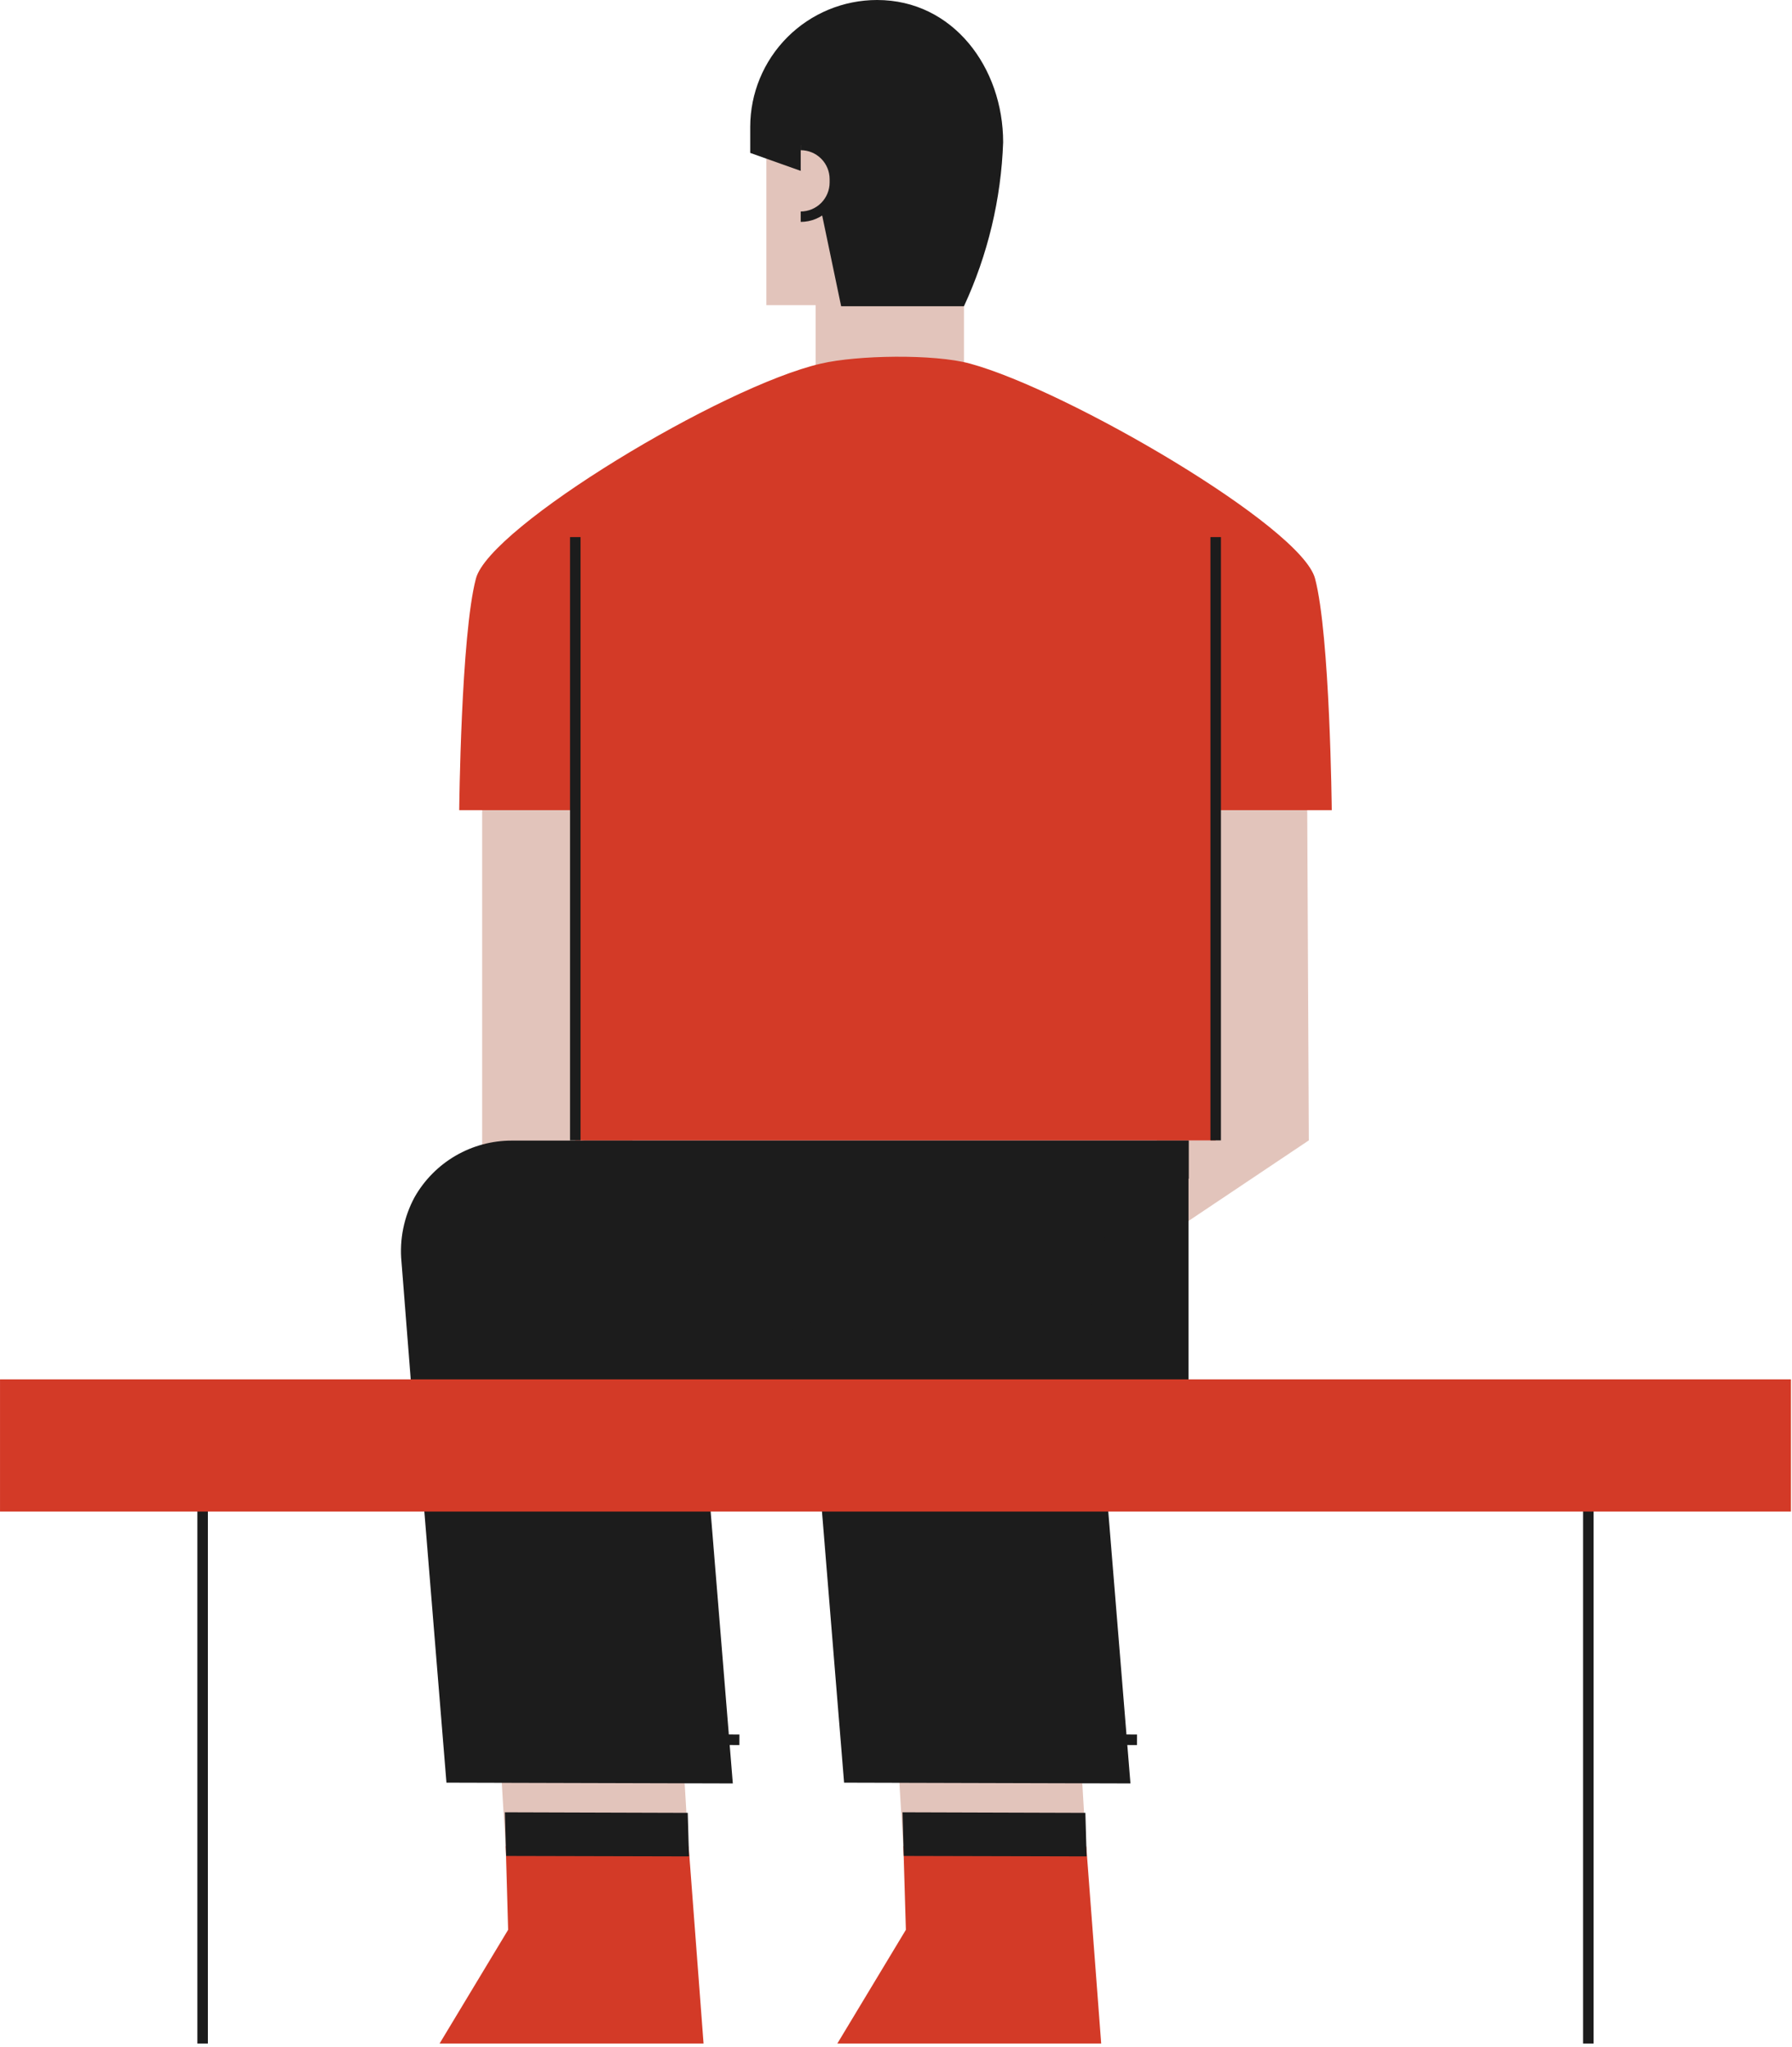 <svg width="557" height="636" viewBox="0 0 557 636" fill="none" xmlns="http://www.w3.org/2000/svg">
<path d="M214.156 576.865L208.573 482.466L151.727 482.326L157.309 576.724L214.156 576.865Z" fill="#E2C4BB"/>
<path d="M157.204 573.667L157.941 599.674L136.628 635.03H218.685L214.051 573.808L157.204 573.667Z" fill="#D33A27"/>
<path d="M158.572 598.24L157.664 601.38L173.618 606.001L174.525 602.861L158.572 598.24Z" fill="#D33A27"/>
<path d="M156.923 563.159L157.309 576.725L214.156 576.865L213.77 563.334L156.923 563.159Z" fill="#1C1C1C"/>
<path d="M227.779 554.197L138.77 553.951L127.534 416.219L216.544 416.5L227.779 554.197Z" fill="#1C1C1C"/>
<path d="M138.539 538.741L138.529 542.009L229.821 542.264L229.83 538.996L138.539 538.741Z" fill="#1C1C1C"/>
<path d="M337.751 576.865L332.168 482.466L275.321 482.326L280.904 576.724L337.751 576.865Z" fill="#E2C4BB"/>
<path d="M280.799 573.667L281.571 599.674L260.258 635.03H342.28L337.645 573.808L280.799 573.667Z" fill="#D33A27"/>
<path d="M282.149 598.231L281.242 601.371L297.195 605.992L298.103 602.853L282.149 598.231Z" fill="#D33A27"/>
<path d="M280.518 563.159L280.904 576.725L337.751 576.865L337.364 563.334L280.518 563.159Z" fill="#1C1C1C"/>
<path d="M351.374 554.197L262.365 553.951L251.129 416.219L340.138 416.5L351.374 554.197Z" fill="#1C1C1C"/>
<path d="M262.127 538.741L262.118 542.01L353.409 542.265L353.419 538.996L262.127 538.741Z" fill="#1C1C1C"/>
<path d="M299.619 83.574H253.517V115.064H299.619V83.574Z" fill="#E2C4BB"/>
<path d="M273.179 4.499C282.492 4.499 291.423 8.202 298.008 14.793C304.592 21.383 308.292 30.323 308.292 39.644V64.245C308.278 68.28 307.469 72.273 305.911 75.994C304.354 79.716 302.078 83.094 299.214 85.934C296.351 88.774 292.955 91.021 289.223 92.546C285.491 94.071 281.494 94.844 277.463 94.821H238.208V39.468C238.254 30.202 241.954 21.329 248.504 14.78C255.053 8.231 263.922 4.536 273.179 4.499Z" fill="#E2C4BB"/>
<path d="M233.187 39.433V47.516L252.955 54.545L261.452 95.172H299.619C307.037 79.17 311.18 61.843 311.803 44.212C311.803 21.052 296.283 0 272.618 0C262.166 0 252.142 4.154 244.748 11.548C237.354 18.942 233.196 28.971 233.187 39.433Z" fill="#1C1C1C"/>
<path d="M248.882 45.056C251.676 45.056 254.355 46.166 256.33 48.144C258.305 50.121 259.416 52.803 259.416 55.599V56.618C259.416 59.415 258.305 62.096 256.33 64.074C254.355 66.051 251.676 67.162 248.882 67.162" fill="#E2C4BB"/>
<path d="M248.882 68.954C252.132 68.954 255.249 67.662 257.547 65.362C259.845 63.061 261.136 59.942 261.136 56.689V55.669C261.127 52.419 259.833 49.305 257.537 47.007C255.24 44.709 252.129 43.413 248.882 43.404V46.672C251.266 46.672 253.552 47.62 255.238 49.308C256.924 50.995 257.87 53.283 257.87 55.669V56.689C257.87 59.078 256.925 61.37 255.24 63.063C253.555 64.756 251.269 65.712 248.882 65.721V68.954Z" fill="#1C1C1C"/>
<path d="M196.565 360.303L149.866 366.278V245.38H196.565V360.303Z" fill="#E2C4BB"/>
<path d="M359.59 385.994L406.816 354.364L406.29 245.38H359.59V385.994Z" fill="#E2C4BB"/>
<path d="M369.422 431.401H127.885L124.795 392.11C124.125 385.152 125.544 378.153 128.868 372.007C131.902 366.661 136.299 362.218 141.611 359.13C146.922 356.043 152.958 354.422 159.1 354.434H369.422V431.401Z" fill="#1C1C1C"/>
<path d="M369.492 366.278L179.992 354.364H369.492V366.278Z" fill="#1C1C1C"/>
<path d="M235.399 422.791C222.548 422.791 212.506 405.218 212.506 383.007V381.39H258.152V383.007C258.292 405.218 248.25 422.791 235.399 422.791ZM215.771 384.659C216.228 404.023 224.865 419.522 235.399 419.522C245.932 419.522 254.57 404.023 255.027 384.659H215.771Z" fill="#1C1C1C"/>
<path d="M323.776 422.791C310.96 422.791 300.883 405.218 300.883 383.007V381.39H346.529V383.007C346.493 405.218 336.451 422.791 323.776 422.791ZM304.148 384.659C304.64 404.023 313.242 419.522 323.776 419.522C334.31 419.522 342.947 404.023 343.404 384.659H304.148Z" fill="#1C1C1C"/>
<path d="M495.334 446.303H492.069V635.03H495.334V446.303Z" fill="#1C1C1C"/>
<path d="M64.613 446.303H61.348V635.03H64.613V446.303Z" fill="#1C1C1C"/>
<path d="M0.007 469.709L556.675 469.709V428.625L0.007 428.625V469.709Z" fill="#D33A27"/>
<path d="M377.849 166.902H178.798V354.364H377.849V166.902Z" fill="#D33A27"/>
<path d="M301.515 112.99C290.314 109.933 266.403 110.355 255.167 112.99C224.549 120.019 152.218 163.669 147.934 179.765C143.265 197.338 142.737 251.742 142.737 251.742H413.944C413.944 251.742 413.417 197.302 408.747 179.765C404.534 163.669 331.852 121.249 301.515 112.99Z" fill="#D33A27"/>
<path d="M379.499 166.902H376.234V354.364H379.499V166.902Z" fill="#1C1C1C"/>
<path d="M180.448 166.902H177.183V354.364H180.448V166.902Z" fill="#1C1C1C"/>
</svg>
